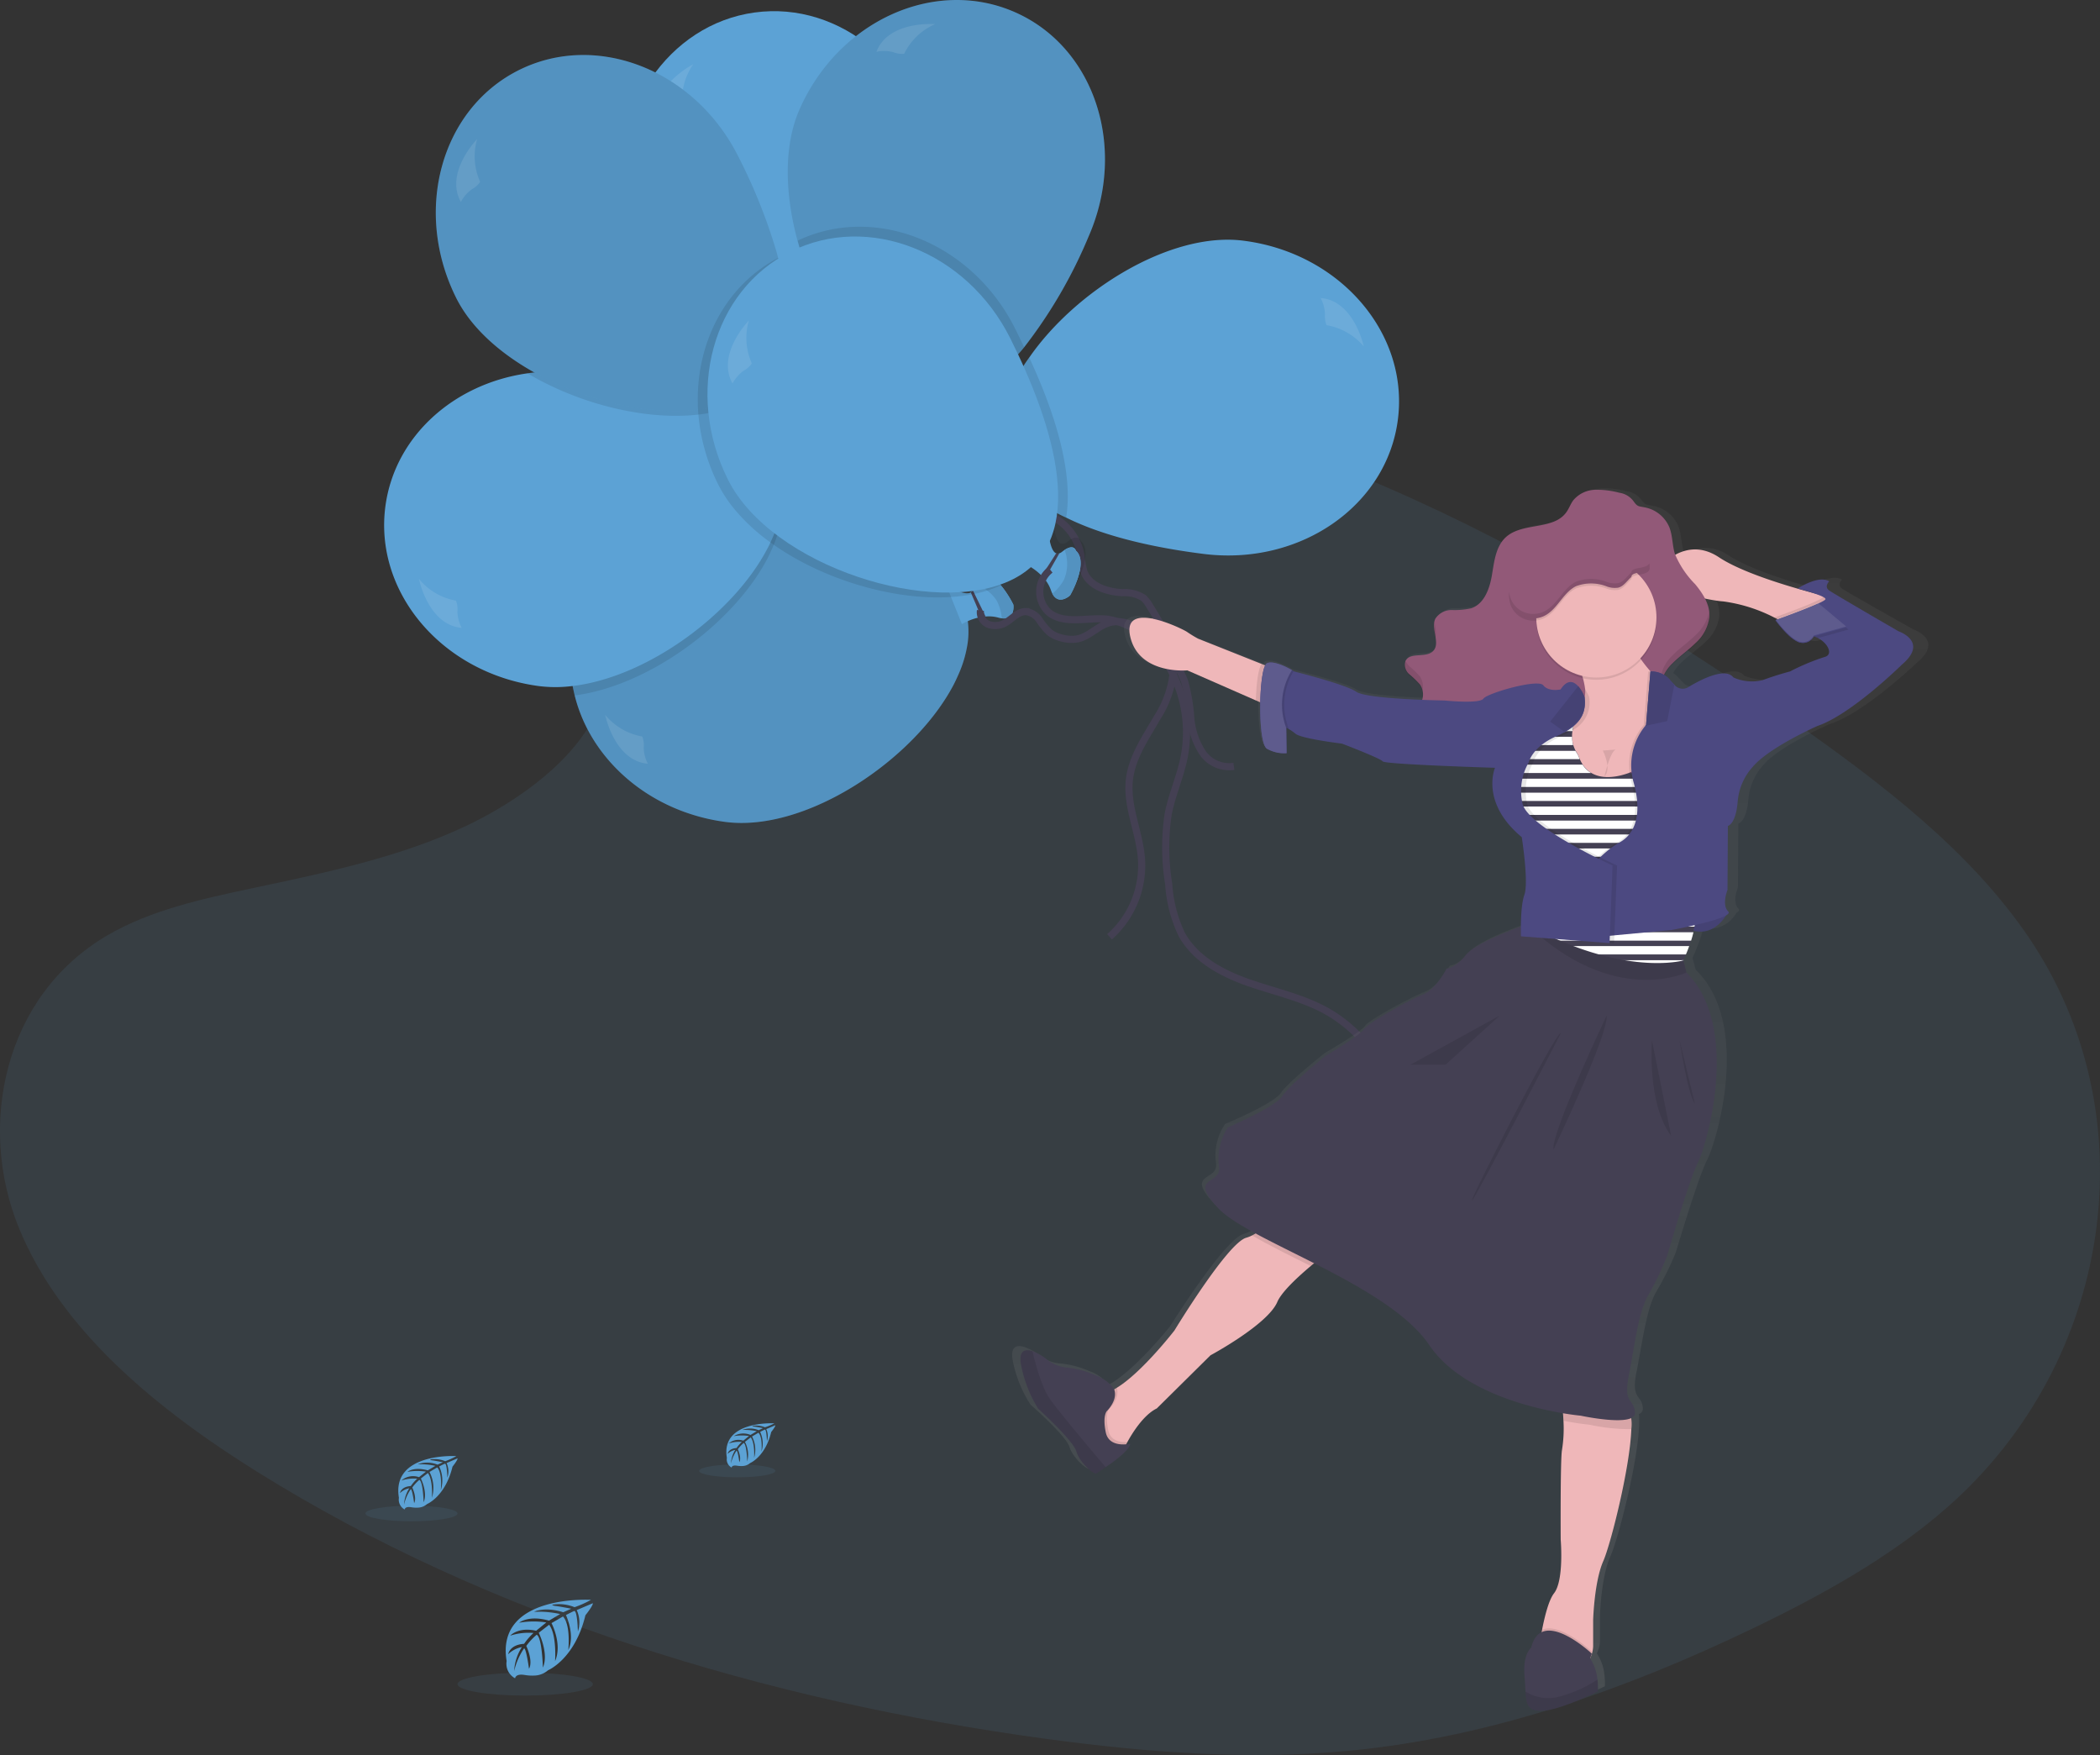<svg xmlns="http://www.w3.org/2000/svg" xmlns:xlink="http://www.w3.org/1999/xlink" width="294.254" height="245.878" viewBox="0 0 294.254 245.878">
  <rect x="0" y="0" width="294.254" height="245.878" fill="#333333" stroke="none"/>
  <defs>
    <linearGradient id="linear-gradient" x1="0.5" y1="1" x2="0.5" gradientUnits="objectBoundingBox">
      <stop offset="0" stop-color="gray" stop-opacity="0.251"/>
      <stop offset="0.54" stop-color="gray" stop-opacity="0.122"/>
      <stop offset="1" stop-color="gray" stop-opacity="0.102"/>
    </linearGradient>
  </defs>
  <g id="undraw_balloons_vxx5" transform="translate(-0.03 0.005)">
    <path id="Caminho_59" data-name="Caminho 59" d="M185.314,217.825c10-8.885,25.657-10.713,39.922-10,44.817,2.226,85.252,23.864,120.236,48.31,12.665,8.859,25.136,18.4,33.357,30.6,16.737,24.83,11.772,59.229-11.5,79.685-7.919,6.958-17.517,12.3-27.356,17.025-17.52,8.408-36.424,15.159-56.31,17.08-14.181,1.371-28.52.259-42.632-1.653-39.387-5.343-78.049-17.17-110.455-37.364-14.211-8.862-27.606-19.883-33.468-34.221s-2.122-32.5,12.392-40.982c6-3.51,13.177-5.093,20.2-6.583,10.343-2.191,20.852-4.365,30.182-8.806,9.639-4.6,21.053-13.5,19.146-23.68C176.976,236.3,175.341,226.71,185.314,217.825Z" transform="translate(-94.43 -155.262)" fill="#5ca2d5" opacity="0.1"/>
    <path id="Caminho_60" data-name="Caminho 60" d="M349.9,797.678s-13.387-.806-11.815,8.579a2.294,2.294,0,0,0,1.19,2.413s.023-.7,1.374-.46a6.368,6.368,0,0,0,1.455.07,3.042,3.042,0,0,0,1.781-.736h0s3.763-1.554,5.238-7.706c0,0,1.086-1.344,1.042-1.688l-2.261.963a4.066,4.066,0,0,1,.166,2.986s-.073-2.91-.509-2.855c-.087,0-1.164.565-1.164.565s1.33,2.84.326,4.9c0,0,.381-3.492-.742-4.7l-1.609.928s1.551,2.936.5,5.329c0,0,.271-3.673-.832-5.1l-1.455,1.126s1.455,2.89.582,4.875c0,0-.116-4.272-.873-4.6a8.884,8.884,0,0,0-1.455,1.569s1,2.1.381,3.2c0,0-.381-2.849-.693-2.861a9.457,9.457,0,0,0-1.388,3.178,6.865,6.865,0,0,1,1.083-3.358,3.774,3.774,0,0,0-1.924,1s.195-1.333,2.235-1.455a8.823,8.823,0,0,1,1.315-1.519,8.264,8.264,0,0,0-3.257.375s1.083-1.257,3.629-.687l1.423-1.164a11.712,11.712,0,0,0-3.8.038s1.3-1.112,4.185-.291l1.548-.925a14.005,14.005,0,0,0-3.632-.314s1.432-.771,4.074.064l1.12-.495s-1.668-.326-2.156-.378-.512-.186-.512-.186a5.777,5.777,0,0,1,3.131.349A13.645,13.645,0,0,0,349.9,797.678Z" transform="translate(-267.065 -573.542)" fill="#5ca2d5"/>
    <ellipse id="Elipse_19" data-name="Elipse 19" cx="9.479" cy="1.604" rx="9.479" ry="1.604" transform="translate(64.142 234.342)" fill="#5ca2d5" opacity="0.1"/>
    <path id="Caminho_61" data-name="Caminho 61" d="M450.914,712.726s-7.552-.457-6.661,4.834a1.292,1.292,0,0,0,.669,1.362s0-.393.774-.259a3.672,3.672,0,0,0,.821.038,1.709,1.709,0,0,0,1-.413h0s2.122-.873,2.948-4.348c0,0,.611-.757.582-.949l-1.275.544a2.291,2.291,0,0,1,.093,1.682s-.044-1.65-.291-1.612c-.049,0-.661.32-.661.32a3.77,3.77,0,0,1,.183,2.765s.215-1.973-.419-2.648l-.9.524a4,4,0,0,1,.291,3s.151-2.072-.471-2.878l-.812.634a3.865,3.865,0,0,1,.32,2.75s-.064-2.41-.5-2.593a4.925,4.925,0,0,0-.818.873s.562,1.182.212,1.807c0,0-.212-1.606-.39-1.612a5.316,5.316,0,0,0-.78,1.79,3.867,3.867,0,0,1,.608-1.895,2.133,2.133,0,0,0-1.083.565s.108-.754,1.257-.821a4.8,4.8,0,0,1,.742-.856,4.7,4.7,0,0,0-1.836.212,2.051,2.051,0,0,1,2.037-.387l.8-.655a6.62,6.62,0,0,0-2.142.02,2.606,2.606,0,0,1,2.357-.169l.873-.524a7.858,7.858,0,0,0-2.037-.175,3.135,3.135,0,0,1,2.3.035l.623-.291s-.94-.186-1.214-.215-.291-.1-.291-.1a3.259,3.259,0,0,1,1.767.2A8.936,8.936,0,0,0,450.914,712.726Z" transform="translate(-342.373 -513.318)" fill="#5ca2d5"/>
    <ellipse id="Elipse_20" data-name="Elipse 20" cx="5.343" cy="0.902" rx="5.343" ry="0.902" transform="translate(97.994 205.164)" fill="#5ca2d5" opacity="0.1"/>
    <path id="Caminho_62" data-name="Caminho 62" d="M294.36,728.491s-9.118-.547-8.044,5.841a1.56,1.56,0,0,0,.809,1.641s.017-.474.937-.314a4.2,4.2,0,0,0,.99.049,2.038,2.038,0,0,0,1.211-.5h0s2.564-1.059,3.559-5.238c0,0,.739-.914.71-1.164l-1.539.658a2.767,2.767,0,0,1,.113,2.037s-.052-1.991-.346-1.944c-.061,0-.8.384-.8.384a4.543,4.543,0,0,1,.221,3.338s.259-2.381-.5-3.2l-1.083.632a4.793,4.793,0,0,1,.341,3.629s.183-2.5-.567-3.475l-.981.765s.992,1.97.387,3.321c0,0-.081-2.91-.6-3.128a5.974,5.974,0,0,0-.989,1.068s.681,1.429.259,2.183c0,0-.259-1.938-.471-1.947a6.4,6.4,0,0,0-.943,2.165,4.656,4.656,0,0,1,.736-2.293,2.558,2.558,0,0,0-1.31.678s.134-.908,1.522-.99a5.9,5.9,0,0,1,.9-1.033,5.656,5.656,0,0,0-2.218.256,2.491,2.491,0,0,1,2.468-.469l.969-.771a7.943,7.943,0,0,0-2.587.026s.888-.76,2.849-.207l1.056-.631a9.646,9.646,0,0,0-2.474-.212,3.8,3.8,0,0,1,2.782.044l.754-.338s-1.135-.224-1.455-.259-.352-.128-.352-.128a3.943,3.943,0,0,1,2.133.239A9.5,9.5,0,0,0,294.36,728.491Z" transform="translate(-230.389 -524.494)" fill="#5ca2d5"/>
    <ellipse id="Elipse_21" data-name="Elipse 21" cx="6.452" cy="1.091" rx="6.452" ry="1.091" transform="translate(51.235 210.947)" fill="#5ca2d5" opacity="0.1"/>
    <path id="Caminho_63" data-name="Caminho 63" d="M563.836,220.81c-2.41.934-5.131,2.206-5.756,4.712a5.765,5.765,0,0,0,.151,2.91,9.6,9.6,0,0,0,4.627,5.751c2.768,1.487,6.2,1.569,8.731,3.419a7.52,7.52,0,0,1,2.934,4.72,12.159,12.159,0,0,0,.439,2.366c.777,2.011,3.222,2.794,5.375,2.91a4.884,4.884,0,0,1,2.963.736,4.271,4.271,0,0,1,.8,1.024c1.676,2.674,3.411,5.529,3.428,8.693a14.422,14.422,0,0,1-2.273,6.985c-1.6,2.8-3.562,5.556-3.929,8.76-.431,3.783,1.455,7.433,1.7,11.225a13.387,13.387,0,0,1-4.482,10.788" transform="translate(-423.042 -164.568)" fill="none" stroke="#444053" stroke-miterlimit="10" stroke-width="1"/>
    <path id="Caminho_64" data-name="Caminho 64" d="M437.2,54.49c1.851,13.48,1.537,30.432-10.567,32.094s-31.41-12.6-33.273-26.076,6.461-25.753,18.564-27.414S435.354,41.012,437.2,54.49Z" transform="translate(-306.162 -31.348)" fill="#5ca2d5"/>
    <path id="Caminho_65" data-name="Caminho 65" d="M520.89,209.821s-1.979.9-2.279-1.03a3.494,3.494,0,0,1-.035-.518,5.176,5.176,0,0,0-.329-1.746,6.316,6.316,0,0,0-.25-.582,8.331,8.331,0,0,0-1.668-2.308l4.656-3.556s-.821,2.869-.038,3.559a.606.606,0,0,0,.413.146,1.164,1.164,0,0,0,.413-.079c.16-.055.306-.1.439-.134,1.574-.4,1.455.6,1.455.6C524.912,206.352,520.89,209.821,520.89,209.821Z" transform="translate(-393.526 -149.871)" fill="#5ca2d5"/>
    <path id="Caminho_66" data-name="Caminho 66" d="M525.438,212.417l-3.108,2.75a6.314,6.314,0,0,0-.25-.582c.841-.617,2.13-1.647,2.945-2.3A.605.605,0,0,0,525.438,212.417Z" transform="translate(-397.603 -158.52)" fill="#444053"/>
    <path id="Caminho_67" data-name="Caminho 67" d="M526.449,218.055s-1.979.9-2.279-1.03a6.517,6.517,0,0,0,2.159-1.315,5.593,5.593,0,0,0,1.438-3.92c1.574-.4,1.455.6,1.455.6C530.471,214.586,526.449,218.055,526.449,218.055Z" transform="translate(-399.085 -158.105)" fill="#5ca2d5"/>
    <path id="Caminho_68" data-name="Caminho 68" d="M526.449,218.055s-1.979.9-2.279-1.03a6.517,6.517,0,0,0,2.159-1.315,5.593,5.593,0,0,0,1.438-3.92c1.574-.4,1.455.6,1.455.6C530.471,214.586,526.449,218.055,526.449,218.055Z" transform="translate(-399.085 -158.105)" opacity="0.1"/>
    <path id="Caminho_69" data-name="Caminho 69" d="M415.862,58.47s-5.867,2.966-5,7.6A5.25,5.25,0,0,1,412.9,64.89a3.344,3.344,0,0,0,1.432-.605A8.7,8.7,0,0,1,415.862,58.47Z" transform="translate(-318.692 -49.472)" fill="#fff" opacity="0.1"/>
    <path id="Caminho_70" data-name="Caminho 70" d="M424.78,290.756a16.821,16.821,0,0,1-1.368,4.578c-.178.407-.373.821-.582,1.228-5.48,10.518-20.709,20.791-32.082,19.248-10.619-1.441-18.82-8.751-21.029-17.7-.108-.437-.2-.873-.291-1.327a20.171,20.171,0,0,1-.122-6.2c1.333-9.79,9.6-17.112,19.865-18.576a24.953,24.953,0,0,1,2.733-.25c.442-.02.891-.026,1.342-.02a26.735,26.735,0,0,1,3.446.244c.632.087,1.278.178,1.924.291a1.579,1.579,0,0,1,.163.026,72.914,72.914,0,0,1,11.591,2.7c1.164.387,2.29.8,3.373,1.272.754.317,1.487.658,2.194,1.019a18,18,0,0,1,7.342,6.146c.157.25.291.5.437.768l.061.122A10.186,10.186,0,0,1,424.8,287.7,11.685,11.685,0,0,1,424.78,290.756Z" transform="translate(-289.16 -200.671)" fill="#5ca2d5"/>
    <path id="Caminho_71" data-name="Caminho 71" d="M424.78,290.756a16.821,16.821,0,0,1-1.368,4.578c-.178.407-.373.821-.582,1.228-5.48,10.518-20.709,20.791-32.082,19.248-10.619-1.441-18.82-8.751-21.029-17.7-.108-.437-.2-.873-.291-1.327a20.171,20.171,0,0,1-.122-6.2c1.333-9.79,9.6-17.112,19.865-18.576a24.953,24.953,0,0,1,2.733-.25c.442-.02.891-.026,1.342-.02a26.735,26.735,0,0,1,3.446.244c.632.087,1.278.178,1.924.291a1.579,1.579,0,0,1,.163.026,72.914,72.914,0,0,1,11.591,2.7c1.164.387,2.29.8,3.373,1.272.754.317,1.487.658,2.194,1.019a18,18,0,0,1,7.342,6.146c.157.25.291.5.437.768l.061.122A10.186,10.186,0,0,1,424.8,287.7,11.685,11.685,0,0,1,424.78,290.756Z" transform="translate(-289.16 -200.671)" opacity="0.1"/>
    <path id="Caminho_72" data-name="Caminho 72" d="M557.88,310.176a2.617,2.617,0,0,1-.509-.1,5.082,5.082,0,0,0-1.775-.148,4.836,4.836,0,0,0-.646.082,7.789,7.789,0,0,0-1.833.565,7.417,7.417,0,0,0-.829.419l-1.5-3.745-.02-.055-.652-1.624a11,11,0,0,0,1.481.742c.716.291,1.51.515,1.932.244a.637.637,0,0,0,.25-.361,1.111,1.111,0,0,0,.035-.422c0-.169-.015-.32-.015-.463.041-1.618.981-1.243.981-1.243,1.08-.265,2.127.53,2.957,1.487.122.146.239.291.346.431a14.372,14.372,0,0,1,1.409,2.276S559.819,310.412,557.88,310.176Z" transform="translate(-417.476 -223.557)" fill="#5ca2d5"/>
    <path id="Caminho_73" data-name="Caminho 73" d="M563.952,315.22a4.831,4.831,0,0,0-.646.081c-.291-.824-.815-2.037-1.222-2.971-.026-.07-.055-.131-.081-.2s-.087-.2-.122-.291a.638.638,0,0,0,.25-.361l.274.565.108.224Z" transform="translate(-425.82 -228.851)" fill="#444053"/>
    <path id="Caminho_74" data-name="Caminho 74" d="M566.877,310.176a6.538,6.538,0,0,0-.693-2.433,5.18,5.18,0,0,0-.992-1.164,4.109,4.109,0,0,0-.355-.291,4.493,4.493,0,0,0-2.037-.981c.041-1.618.981-1.243.981-1.243,1.08-.265,2.127.53,2.957,1.487.122.146.239.291.346.431a14.377,14.377,0,0,1,1.409,2.276S568.815,310.412,566.877,310.176Z" transform="translate(-426.473 -223.557)" fill="#5ca2d5"/>
    <path id="Caminho_75" data-name="Caminho 75" d="M566.877,310.176a6.538,6.538,0,0,0-.693-2.433,5.18,5.18,0,0,0-.992-1.164,4.109,4.109,0,0,0-.355-.291,4.493,4.493,0,0,0-2.037-.981c.041-1.618.981-1.243.981-1.243,1.08-.265,2.127.53,2.957,1.487.122.146.239.291.346.431a14.377,14.377,0,0,1,1.409,2.276S568.815,310.412,566.877,310.176Z" transform="translate(-426.473 -223.557)" opacity="0.1"/>
    <path id="Caminho_76" data-name="Caminho 76" d="M385.84,371.67s1.283,6.449,5.983,6.851a5.142,5.142,0,0,1-.582-2.267,3.312,3.312,0,0,0-.2-1.545A8.735,8.735,0,0,1,385.84,371.67Z" transform="translate(-301.012 -271.524)" fill="#fff" opacity="0.1"/>
    <path id="Caminho_77" data-name="Caminho 77" d="M515.908,60.661a67.678,67.678,0,0,1-9.036,15.529c-2.773,3.373-5.887,5.928-9.275,6.9a10.422,10.422,0,0,1-4.505.291,11.348,11.348,0,0,1-2.945-.873c-6.609-2.9-12.462-11.83-15.026-21.245-1.772-6.528-1.97-13.265.265-18.369,5.46-12.444,18.954-18.57,30.159-13.669S521.365,48.2,515.908,60.661Z" transform="translate(-363.339 -27.54)" fill="#5ca2d5"/>
    <path id="Caminho_78" data-name="Caminho 78" d="M515.908,60.661a67.678,67.678,0,0,1-9.036,15.529c-2.773,3.373-5.887,5.928-9.275,6.9a10.422,10.422,0,0,1-4.505.291,11.348,11.348,0,0,1-2.945-.873c-6.609-2.9-12.462-11.83-15.026-21.245-1.772-6.528-1.97-13.265.265-18.369,5.46-12.444,18.954-18.57,30.159-13.669S521.365,48.2,515.908,60.661Z" transform="translate(-363.339 -27.54)" opacity="0.1"/>
    <path id="Caminho_79" data-name="Caminho 79" d="M543.346,219.1c-.087,2.514-5.329,3.379-5.329,3.379s-2.156-.274-1.4-2.069a3.293,3.293,0,0,1,.236-.46,5.2,5.2,0,0,0,.64-1.673c.041-.212.076-.422.1-.632a8.536,8.536,0,0,0-.041-1.927,7.144,7.144,0,0,0-.177-.911l5.82-.611a12.274,12.274,0,0,0-1.138,1.231c-.48.611-.9,1.313-.754,1.787a.582.582,0,0,0,.291.34,1.086,1.086,0,0,0,.393.151,3.881,3.881,0,0,1,.442.113C543.966,218.3,543.346,219.1,543.346,219.1Z" transform="translate(-407.796 -159.881)" fill="#5ca2d5"/>
    <path id="Caminho_80" data-name="Caminho 80" d="M544.134,224.91l-4.074.722c.041-.212.076-.422.1-.632,1.033-.09,2.672-.291,3.711-.431A.582.582,0,0,0,544.134,224.91Z" transform="translate(-410.35 -167.233)" fill="#444053"/>
    <path id="Caminho_81" data-name="Caminho 81" d="M543.346,227.93c-.087,2.514-5.329,3.379-5.329,3.379s-2.156-.274-1.4-2.069a6.505,6.505,0,0,0,2.529,0,5.613,5.613,0,0,0,3.268-2.59C543.966,227.127,543.346,227.93,543.346,227.93Z" transform="translate(-407.796 -168.708)" fill="#5ca2d5"/>
    <path id="Caminho_82" data-name="Caminho 82" d="M543.346,227.93c-.087,2.514-5.329,3.379-5.329,3.379s-2.156-.274-1.4-2.069a6.505,6.505,0,0,0,2.529,0,5.613,5.613,0,0,0,3.268-2.59C543.966,227.127,543.346,227.93,543.346,227.93Z" transform="translate(-407.796 -168.708)" opacity="0.1"/>
    <path id="Caminho_83" data-name="Caminho 83" d="M524.67,39.1s-6.551-.535-8.23,3.876a5.26,5.26,0,0,1,2.346.047,3.286,3.286,0,0,0,1.539.233A8.668,8.668,0,0,1,524.67,39.1Z" transform="translate(-393.604 -35.725)" fill="#fff" opacity="0.1"/>
    <g id="Grupo_24" data-name="Grupo 24" transform="translate(58.741 62.779)" opacity="0.1">
      <path id="Caminho_84" data-name="Caminho 84" d="M301.584,315.524a5.248,5.248,0,0,0,.6,2.261c-4.7-.4-5.983-6.845-5.983-6.845a8.738,8.738,0,0,0,5.186,3.038A3.3,3.3,0,0,1,301.584,315.524Z" transform="translate(-296.2 -291.247)"/>
      <path id="Caminho_85" data-name="Caminho 85" d="M462.7,254.035l-2.174-5.425a11,11,0,0,0,1.481.742,10.358,10.358,0,0,1,1.522,4.263,7.77,7.77,0,0,0-.829.419Z" transform="translate(-412.706 -247.056)"/>
      <path id="Caminho_86" data-name="Caminho 86" d="M398.767,272.25c-.02.259-.047.53-.081.8a16.792,16.792,0,0,1-1.374,4.575c-.178.407-.375.821-.582,1.231-4.7,9.022-16.559,17.86-27.024,19.207a20.109,20.109,0,0,1-.407-7.526c1.333-9.79,9.6-17.112,19.865-18.576a27.1,27.1,0,0,1,7.52-.026C397.37,272.04,398.068,272.137,398.767,272.25Z" transform="translate(-347.896 -263.415)"/>
      <path id="Caminho_87" data-name="Caminho 87" d="M468.25,249.435a2.653,2.653,0,0,1-.512-.1,5.069,5.069,0,0,0-1.772-.148,4.724,4.724,0,0,0-.646.081,8.419,8.419,0,0,0-2.666.984l-2.174-5.425a11,11,0,0,0,1.481.742c.713.291,1.508.515,1.93.244a.655.655,0,0,0,.253-.361,1.178,1.178,0,0,0,.032-.422v-.46c.041-1.618.978-1.246.978-1.246,2.442-.6,4.712,4.194,4.712,4.194S470.186,249.668,468.25,249.435Z" transform="translate(-412.671 -243.272)"/>
      <path id="Caminho_88" data-name="Caminho 88" d="M474.275,254.494a4.724,4.724,0,0,0-.646.081c-.361-.972-1.013-2.488-1.429-3.454a.655.655,0,0,0,.253-.361Z" transform="translate(-420.98 -248.581)"/>
      <path id="Caminho_89" data-name="Caminho 89" d="M477.226,249.435a6.618,6.618,0,0,0-.7-2.433,5.583,5.583,0,0,0-3.39-2.433c.041-1.618.978-1.246.978-1.246,2.442-.6,4.712,4.194,4.712,4.194S479.161,249.668,477.226,249.435Z" transform="translate(-421.646 -243.272)"/>
      <path id="Caminho_90" data-name="Caminho 90" d="M477.226,249.435a6.618,6.618,0,0,0-.7-2.433,5.583,5.583,0,0,0-3.39-2.433c.041-1.618.978-1.246.978-1.246,2.442-.6,4.712,4.194,4.712,4.194S479.161,249.668,477.226,249.435Z" transform="translate(-421.646 -243.272)" opacity="0.1"/>
      <path id="Caminho_91" data-name="Caminho 91" d="M302.183,317.785c-4.7-.4-5.983-6.845-5.983-6.845a8.738,8.738,0,0,0,5.186,3.038,3.3,3.3,0,0,1,.2,1.545A5.248,5.248,0,0,0,302.183,317.785Z" transform="translate(-296.2 -291.247)" opacity="0.1"/>
    </g>
    <path id="Caminho_92" data-name="Caminho 92" d="M335.105,225.354c-.026.178-.055.355-.081.538a17.481,17.481,0,0,1-1.3,4.039c-.055.122-.111.25-.172.372-.128.291-.271.582-.422.856-4.744,9.1-16.777,18.017-27.31,19.254a18.7,18.7,0,0,1-4.773,0c-13.48-1.831-23.075-13.128-21.437-25.229,1.333-9.79,9.6-17.112,19.868-18.576.317-.047.637-.087.963-.122a27.219,27.219,0,0,1,6.554.1,76.352,76.352,0,0,1,13.678,3.006q1.377.46,2.683.984c.233.09.463.192.687.291.422.178.838.37,1.246.559.326.148.637.306.952.463a18.015,18.015,0,0,1,7.343,6.146,10.346,10.346,0,0,1,1.522,4.261A11.708,11.708,0,0,1,335.105,225.354Z" transform="translate(-225.572 -154.305)" fill="#5ca2d5"/>
    <path id="Caminho_93" data-name="Caminho 93" d="M468.25,244.765a2.652,2.652,0,0,1-.512-.1,5.143,5.143,0,0,0-1.772-.151,5.241,5.241,0,0,0-.646.084,7.964,7.964,0,0,0-1.836.562,8.061,8.061,0,0,0-.829.422l-2.174-5.425a11.391,11.391,0,0,0,1.481.742c.713.291,1.508.515,1.93.244a.655.655,0,0,0,.253-.361,1.178,1.178,0,0,0,.032-.422V239.9c.041-1.618.978-1.243.978-1.243,2.442-.6,4.712,4.194,4.712,4.194S470.186,244.995,468.25,244.765Z" transform="translate(-353.93 -177.182)" fill="#5ca2d5"/>
    <path id="Caminho_94" data-name="Caminho 94" d="M474.275,249.821a5.233,5.233,0,0,0-.646.084c-.361-.975-1.013-2.488-1.429-3.454a.655.655,0,0,0,.253-.361Z" transform="translate(-362.239 -182.491)" fill="#444053"/>
    <path id="Caminho_95" data-name="Caminho 95" d="M477.226,244.765a6.6,6.6,0,0,0-.7-2.433,5.6,5.6,0,0,0-3.39-2.436c.041-1.618.978-1.243.978-1.243,2.442-.6,4.712,4.194,4.712,4.194S479.161,244.995,477.226,244.765Z" transform="translate(-362.906 -177.181)" fill="#5ca2d5"/>
    <path id="Caminho_96" data-name="Caminho 96" d="M477.226,244.765a6.6,6.6,0,0,0-.7-2.433,5.6,5.6,0,0,0-3.39-2.436c.041-1.618.978-1.243.978-1.243,2.442-.6,4.712,4.194,4.712,4.194S479.161,244.995,477.226,244.765Z" transform="translate(-362.906 -177.181)" opacity="0.1"/>
    <path id="Caminho_97" data-name="Caminho 97" d="M296.19,306.26s1.286,6.446,5.986,6.851a5.242,5.242,0,0,1-.6-2.267,3.312,3.312,0,0,0-.2-1.545A8.712,8.712,0,0,1,296.19,306.26Z" transform="translate(-237.452 -225.15)" fill="#fff" opacity="0.1"/>
    <g id="Grupo_25" data-name="Grupo 25" transform="translate(63.951 20.156)" opacity="0.1">
      <path id="Caminho_98" data-name="Caminho 98" d="M317.461,102.808a3.341,3.341,0,0,1-1.164,1.039,5.286,5.286,0,0,0-1.537,1.769c-2.328-4.106,2.285-8.806,2.285-8.806A8.73,8.73,0,0,0,317.461,102.808Z" transform="translate(-314.104 -96.81)"/>
      <path id="Caminho_99" data-name="Caminho 99" d="M372.974,210.838q1.135.48,2.2,1.021a20.368,20.368,0,0,1-2.718.5c-7.342.873-16.745-1.423-24.033-5.774a27.063,27.063,0,0,1,7.517-.026,76.354,76.354,0,0,1,13.678,3.006C370.765,209.956,371.894,210.369,372.974,210.838Z" transform="translate(-338.433 -174.445)"/>
      <path id="Caminho_100" data-name="Caminho 100" d="M460.669,198.893a10.437,10.437,0,0,1-2.654,3.664,6.752,6.752,0,0,0-.815-.448l3.251-4.869A11.41,11.41,0,0,0,460.669,198.893Z" transform="translate(-415.556 -168.013)"/>
      <path id="Caminho_101" data-name="Caminho 101" d="M463.5,206.506s-1.583,1.49-2.488-.236a3.6,3.6,0,0,1-.2-.483,5.218,5.218,0,0,0-.873-1.551c-.137-.169-.291-.332-.428-.483a7.83,7.83,0,0,0-1.5-1.2,6.753,6.753,0,0,0-.815-.448l3.251-4.869a11.406,11.406,0,0,0,.224,1.653c.157.762.428,1.537.891,1.746a.649.649,0,0,0,.434,0,1.112,1.112,0,0,0,.37-.207c.134-.1.256-.195.373-.271,1.359-.873,1.577.1,1.577.1C466.183,201.931,463.5,206.506,463.5,206.506Z" transform="translate(-415.549 -168.013)"/>
      <path id="Caminho_102" data-name="Caminho 102" d="M467.629,208.88l-2.052,3.609c-.137-.169-.291-.332-.428-.483.6-.85,1.481-2.244,2.037-3.126A.649.649,0,0,0,467.629,208.88Z" transform="translate(-421.192 -176.265)"/>
      <path id="Caminho_103" data-name="Caminho 103" d="M472.818,212.711s-1.583,1.49-2.488-.236a6.6,6.6,0,0,0,1.618-1.947,5.6,5.6,0,0,0,.1-4.173c1.359-.873,1.577.1,1.577.1C475.5,208.136,472.818,212.711,472.818,212.711Z" transform="translate(-424.865 -174.217)"/>
      <path id="Caminho_104" data-name="Caminho 104" d="M472.818,212.711s-1.583,1.49-2.488-.236a6.6,6.6,0,0,0,1.618-1.947,5.6,5.6,0,0,0,.1-4.173c1.359-.873,1.577.1,1.577.1C475.5,208.136,472.818,212.711,472.818,212.711Z" transform="translate(-424.865 -174.217)" opacity="0.1"/>
      <path id="Caminho_105" data-name="Caminho 105" d="M317.461,102.808a3.341,3.341,0,0,1-1.164,1.039,5.286,5.286,0,0,0-1.537,1.769c-2.328-4.106,2.285-8.806,2.285-8.806A8.73,8.73,0,0,0,317.461,102.808Z" transform="translate(-314.104 -96.81)" opacity="0.1"/>
    </g>
    <path id="Caminho_106" data-name="Caminho 106" d="M352.256,96.664a10.41,10.41,0,0,1-2.654,3.664,11.522,11.522,0,0,1-2.549,1.714,16.157,16.157,0,0,1-4.118,1.374c-.582.122-1.164.21-1.781.291a.321.321,0,0,0-.116.015c-7,.809-15.855-1.266-22.953-5.238-4.834-2.7-8.85-6.269-10.925-10.407-6.091-12.165-2.183-26.46,8.731-31.934s24.714-.052,30.8,12.124a77.383,77.383,0,0,1,5.238,12.991c.116.4.224.794.326,1.19C353.635,87.718,353.967,92.776,352.256,96.664Z" transform="translate(-243.191 -46.309)" fill="#5ca2d5"/>
    <path id="Caminho_107" data-name="Caminho 107" d="M352.256,96.664a10.41,10.41,0,0,1-2.654,3.664,11.522,11.522,0,0,1-2.549,1.714,16.157,16.157,0,0,1-4.118,1.374c-.582.122-1.164.21-1.781.291a.321.321,0,0,0-.116.015c-7,.809-15.855-1.266-22.953-5.238-4.834-2.7-8.85-6.269-10.925-10.407-6.091-12.165-2.183-26.46,8.731-31.934s24.714-.052,30.8,12.124a77.383,77.383,0,0,1,5.238,12.991c.116.4.224.794.326,1.19C353.635,87.718,353.967,92.776,352.256,96.664Z" transform="translate(-243.191 -46.309)" opacity="0.1"/>
    <path id="Caminho_108" data-name="Caminho 108" d="M463.5,204.176s-1.583,1.487-2.488-.239a3.447,3.447,0,0,1-.2-.483,5.256,5.256,0,0,0-.873-1.551,6.205,6.205,0,0,0-.428-.48,7.856,7.856,0,0,0-1.5-1.2,7.3,7.3,0,0,0-.815-.448l3.251-4.866a11.4,11.4,0,0,0,.224,1.65c.157.762.428,1.537.891,1.746a.632.632,0,0,0,.434,0,1.164,1.164,0,0,0,.37-.2c.134-.1.256-.2.372-.274,1.359-.873,1.577.1,1.577.1C466.183,199.593,463.5,204.176,463.5,204.176Z" transform="translate(-351.597 -146.205)" fill="#5ca2d5"/>
    <path id="Caminho_109" data-name="Caminho 109" d="M467.629,206.54l-2.052,3.609a6.2,6.2,0,0,0-.428-.48c.6-.85,1.481-2.244,2.037-3.128A.631.631,0,0,0,467.629,206.54Z" transform="translate(-357.241 -154.45)" fill="#444053"/>
    <path id="Caminho_110" data-name="Caminho 110" d="M472.818,210.374s-1.583,1.487-2.488-.239a6.586,6.586,0,0,0,1.618-1.944,5.606,5.606,0,0,0,.1-4.176c1.359-.873,1.577.1,1.577.1C475.5,205.79,472.818,210.374,472.818,210.374Z" transform="translate(-360.913 -152.403)" fill="#5ca2d5"/>
    <path id="Caminho_111" data-name="Caminho 111" d="M472.818,210.374s-1.583,1.487-2.488-.239a6.586,6.586,0,0,0,1.618-1.944,5.606,5.606,0,0,0,.1-4.176c1.359-.873,1.577.1,1.577.1C475.5,205.79,472.818,210.374,472.818,210.374Z" transform="translate(-360.913 -152.403)" opacity="0.1"/>
    <path id="Caminho_112" data-name="Caminho 112" d="M317.056,94.47s-4.6,4.7-2.279,8.809a5.219,5.219,0,0,1,1.537-1.772,3.32,3.32,0,0,0,1.164-1.036A8.718,8.718,0,0,1,317.056,94.47Z" transform="translate(-250.167 -74.995)" fill="#fff" opacity="0.1"/>
    <path id="Caminho_113" data-name="Caminho 113" d="M632.14,168.08c-1.522,12.124-13.7,20.564-27.2,18.879-6.554-.821-13.771-2.346-19.286-5.09a17.99,17.99,0,0,1-7.409-6.094,10.43,10.43,0,0,1-1.577-4.24,11.8,11.8,0,0,1,0-3.073,20.968,20.968,0,0,1,3.812-9.022c6.481-9.368,19.743-17.662,29.975-16.373C623.948,144.76,633.665,155.959,632.14,168.08Z" transform="translate(-436.231 -109.355)" fill="#5ca2d5"/>
    <path id="Caminho_114" data-name="Caminho 114" d="M564.481,245.109a11.5,11.5,0,0,0-1.5-.736c-.722-.291-1.516-.5-1.932-.224a.582.582,0,0,0-.25.37,1.263,1.263,0,0,0-.035.413c0,.169.02.326.02.463-.02,1.624-.966,1.257-.966,1.257-2.433.626-4.752-4.153-4.752-4.153s-.352-2.142,1.586-1.932a3.426,3.426,0,0,1,.509.1,5.052,5.052,0,0,0,1.781.137,5.221,5.221,0,0,0,.64-.09,8.263,8.263,0,0,0,1.822-.582,7.34,7.34,0,0,0,.835-.437Z" transform="translate(-420.974 -177.953)" fill="#5ca2d5"/>
    <path id="Caminho_115" data-name="Caminho 115" d="M570.557,246.62a.582.582,0,0,0-.25.37l-1.857-3.719a5.214,5.214,0,0,0,.64-.09C569.463,244.155,570.129,245.665,570.557,246.62Z" transform="translate(-430.478 -180.427)" fill="#444053"/>
    <path id="Caminho_116" data-name="Caminho 116" d="M560.788,247.493c-.02,1.624-.966,1.257-.966,1.257-2.433.626-4.752-4.153-4.752-4.153s-.352-2.142,1.586-1.932a6.484,6.484,0,0,0,.719,2.421A5.582,5.582,0,0,0,560.788,247.493Z" transform="translate(-420.974 -180.052)" fill="#5ca2d5"/>
    <path id="Caminho_117" data-name="Caminho 117" d="M560.788,247.493c-.02,1.624-.966,1.257-.966,1.257-2.433.626-4.752-4.153-4.752-4.153s-.352-2.142,1.586-1.932a6.484,6.484,0,0,0,.719,2.421A5.582,5.582,0,0,0,560.788,247.493Z" transform="translate(-420.974 -180.052)" opacity="0.1"/>
    <path id="Caminho_118" data-name="Caminho 118" d="M736.353,177.792S735,171.358,730.3,171a5.28,5.28,0,0,1,.617,2.264,3.32,3.32,0,0,0,.215,1.542A8.732,8.732,0,0,1,736.353,177.792Z" transform="translate(-545.226 -129.253)" fill="#fff" opacity="0.1"/>
    <path id="Caminho_119" data-name="Caminho 119" d="M570.394,222.065a17.991,17.991,0,0,1-7.409-6.094c-.722-.291-1.516-.5-1.932-.224a.582.582,0,0,0-.25.37,1.263,1.263,0,0,0-.035.413c0,.169.02.326.02.463-.02,1.624-.966,1.257-.966,1.257-2.433.626-4.752-4.153-4.752-4.153s-.352-2.142,1.586-1.932a3.43,3.43,0,0,1,.509.1,5.052,5.052,0,0,0,1.781.137,5.221,5.221,0,0,0,.64-.09,8.263,8.263,0,0,0,1.822-.582,11.794,11.794,0,0,1,0-3.073,20.968,20.968,0,0,1,3.812-9.022C568.689,207.1,571.448,215.572,570.394,222.065Z" transform="translate(-420.974 -149.551)" opacity="0.1"/>
    <path id="Caminho_120" data-name="Caminho 120" d="M472.876,197.558a15.859,15.859,0,0,1-1.892.736,17.948,17.948,0,0,1-1.793.469l-.4.081c-.524.1-1.068.178-1.618.239-.416.052-.835.087-1.266.114-8.061.524-18.171-2.48-25.29-7.634a26.858,26.858,0,0,1-5.256-4.915,18.371,18.371,0,0,1-2.066-3.2,26.934,26.934,0,0,1-2.835-10.477c-.02-.387-.035-.762-.035-1.144-.113-8.44,3.952-16.3,11.265-20.136,1.374,5.282,1.7,10.34,0,14.228.157.762.428,1.537.891,1.746a.632.632,0,0,0,.434,0,1.164,1.164,0,0,0,.37-.2c.134-.1.256-.2.372-.274,1.359-.873,1.577.1,1.577.1,1.877,1.679-.8,6.257-.8,6.257s-1.583,1.487-2.488-.239a3.453,3.453,0,0,1-.2-.483,5.256,5.256,0,0,0-.873-1.551,6.2,6.2,0,0,0-.428-.48,7.855,7.855,0,0,0-1.5-1.2,11.52,11.52,0,0,1-2.549,1.714,16.158,16.158,0,0,1-4.118,1.374c.326.148.637.306.952.463a18.014,18.014,0,0,1,7.342,6.146c.713.291,1.508.515,1.93.244a.655.655,0,0,0,.253-.361,1.179,1.179,0,0,0,.032-.422v-.463c.041-1.618.978-1.243.978-1.243,2.442-.6,4.712,4.194,4.712,4.194s.332,2.148-1.6,1.918a2.652,2.652,0,0,1-.512-.1,5.143,5.143,0,0,0-1.772-.151,5.233,5.233,0,0,0-.646.084,7.965,7.965,0,0,0-1.836.562,11.708,11.708,0,0,1-.02,3.073c-.026.178-.055.355-.081.538a1.582,1.582,0,0,1,.163.026,72.919,72.919,0,0,1,11.591,2.7c1.164.387,2.29.8,3.373,1.272.754.317,1.487.658,2.194,1.019a18,18,0,0,1,7.342,6.146c.716.291,1.51.515,1.932.244a.637.637,0,0,0,.25-.361,1.112,1.112,0,0,0,.035-.422c0-.169-.015-.32-.015-.463.041-1.618.981-1.243.981-1.243C471,195.806,472.046,196.6,472.876,197.558Z" transform="translate(-332.62 -115.563)" opacity="0.1"/>
    <g id="Grupo_26" data-name="Grupo 26" transform="translate(102.701 31.761)" opacity="0.1">
      <path id="Caminho_121" data-name="Caminho 121" d="M450.611,183.2a3.335,3.335,0,0,1-1.164,1.033A5.282,5.282,0,0,0,447.911,186c-2.328-4.106,2.284-8.8,2.284-8.8A8.719,8.719,0,0,0,450.611,183.2Z" transform="translate(-447.254 -165.41)"/>
      <path id="Caminho_122" data-name="Caminho 122" d="M508.967,150.946c.428.856.856,1.746,1.272,2.619-2.773,3.373-5.887,5.928-9.275,6.9-.48.611-.9,1.313-.754,1.787a.582.582,0,0,0,.291.34,1.085,1.085,0,0,0,.393.151,3.875,3.875,0,0,1,.442.113c1.551.477.931,1.281.931,1.281-.087,2.514-5.329,3.379-5.329,3.379s-2.156-.274-1.4-2.069a3.306,3.306,0,0,1,.236-.46,5.2,5.2,0,0,0,.64-1.673c.041-.212.076-.422.1-.632a8.539,8.539,0,0,0-.041-1.927,11.351,11.351,0,0,1-2.945-.873c-6.609-2.9-12.462-11.83-15.025-21.245C489.352,133.473,502.931,138.906,508.967,150.946Z" transform="translate(-469.407 -136.688)"/>
      <path id="Caminho_123" data-name="Caminho 123" d="M593.806,279.274a10.457,10.457,0,0,1-2.651,3.673,7.107,7.107,0,0,0-.815-.451l3.251-4.866A12.092,12.092,0,0,0,593.806,279.274Z" transform="translate(-548.699 -236.613)"/>
      <path id="Caminho_124" data-name="Caminho 124" d="M596.622,286.9s-1.583,1.487-2.488-.239a3.13,3.13,0,0,1-.2-.483,5.1,5.1,0,0,0-.873-1.548,4.952,4.952,0,0,0-.428-.483,7.95,7.95,0,0,0-1.5-1.2,7.107,7.107,0,0,0-.815-.451l3.251-4.866a12.111,12.111,0,0,0,.215,1.644c.163.762.437,1.542.9,1.746a.6.6,0,0,0,.434,0,1.114,1.114,0,0,0,.367-.2,4.351,4.351,0,0,1,.375-.271c1.359-.891,1.577.1,1.577.1C599.314,282.321,596.622,286.9,596.622,286.9Z" transform="translate(-548.678 -236.613)"/>
      <path id="Caminho_125" data-name="Caminho 125" d="M600.792,289.253l-2.057,3.606a6.117,6.117,0,0,0-.425-.477c.6-.856,1.484-2.247,2.037-3.131A.6.6,0,0,0,600.792,289.253Z" transform="translate(-554.349 -244.851)"/>
      <path id="Caminho_126" data-name="Caminho 126" d="M605.938,293.115s-1.583,1.487-2.488-.239a6.493,6.493,0,0,0,1.615-1.935,5.606,5.606,0,0,0,.1-4.176c1.359-.873,1.58.1,1.58.1C608.63,288.537,605.938,293.115,605.938,293.115Z" transform="translate(-557.994 -242.832)"/>
      <path id="Caminho_127" data-name="Caminho 127" d="M605.938,293.115s-1.583,1.487-2.488-.239a6.493,6.493,0,0,0,1.615-1.935,5.606,5.606,0,0,0,.1-4.176c1.359-.873,1.58.1,1.58.1C608.63,288.537,605.938,293.115,605.938,293.115Z" transform="translate(-557.994 -242.832)" opacity="0.1"/>
      <path id="Caminho_128" data-name="Caminho 128" d="M450.611,183.2a3.335,3.335,0,0,1-1.164,1.033A5.282,5.282,0,0,0,447.911,186c-2.328-4.106,2.284-8.8,2.284-8.8A8.719,8.719,0,0,0,450.611,183.2Z" transform="translate(-447.254 -165.41)" opacity="0.1"/>
    </g>
    <path id="Caminho_129" data-name="Caminho 129" d="M477.508,155.639c6.1,12.162,11.265,28.314.346,33.788s-33.8-1.8-39.893-13.969-2.186-26.46,8.731-31.934S471.411,143.478,477.508,155.639Z" transform="translate(-335.925 -108.262)" fill="#5ca2d5"/>
    <path id="Caminho_130" data-name="Caminho 130" d="M594.3,291.576s-1.583,1.484-2.488-.242a4.048,4.048,0,0,1-.2-.48,5.139,5.139,0,0,0-.873-1.554,5.715,5.715,0,0,0-.428-.48,8.352,8.352,0,0,0-2.328-1.647l3.254-4.863s.148,2.977,1.112,3.379a.6.6,0,0,0,.439,0,1.216,1.216,0,0,0,.367-.207c.134-.1.259-.2.373-.271,1.359-.888,1.58.1,1.58.1C596.984,287,594.3,291.576,594.3,291.576Z" transform="translate(-444.325 -208.17)" fill="#5ca2d5"/>
    <path id="Caminho_131" data-name="Caminho 131" d="M598.452,293.926l-2.055,3.606a5.709,5.709,0,0,0-.428-.48c.582-.853,1.484-2.247,2.037-3.131A.6.6,0,0,0,598.452,293.926Z" transform="translate(-449.989 -216.401)" fill="#444053"/>
    <path id="Caminho_132" data-name="Caminho 132" d="M603.628,297.757s-1.583,1.484-2.488-.242a6.543,6.543,0,0,0,1.621-1.944,5.6,5.6,0,0,0,.1-4.173c1.359-.888,1.58.1,1.58.1C606.314,293.176,603.628,297.757,603.628,297.757Z" transform="translate(-453.655 -214.35)" fill="#5ca2d5"/>
    <path id="Caminho_133" data-name="Caminho 133" d="M603.628,297.757s-1.583,1.484-2.488-.242a6.543,6.543,0,0,0,1.621-1.944,5.6,5.6,0,0,0,.1-4.173c1.359-.888,1.58.1,1.58.1C606.314,293.176,603.628,297.757,603.628,297.757Z" transform="translate(-453.655 -214.35)" opacity="0.1"/>
    <path id="Caminho_134" data-name="Caminho 134" d="M447.856,181.86s-4.6,4.7-2.279,8.809a5.283,5.283,0,0,1,1.537-1.772,3.32,3.32,0,0,0,1.164-1.036A8.739,8.739,0,0,1,447.856,181.86Z" transform="translate(-342.901 -136.953)" fill="#fff" opacity="0.1"/>
    <path id="Caminho_135" data-name="Caminho 135" d="M596.551,301.85a3.923,3.923,0,0,0-.23,5.943c2.174,1.8,5.422.672,8.23.975a11.025,11.025,0,0,1,7.057,4.345,18.433,18.433,0,0,1,3.679,15.078c-.55,2.68-1.7,5.212-2.221,7.9a31.714,31.714,0,0,0,.076,9.8,19.075,19.075,0,0,0,1.836,7.054c1.883,3.4,5.553,5.4,9.211,6.694s7.529,2.1,10.937,3.955a19.644,19.644,0,0,1,9.479,12.2,1.956,1.956,0,0,1,.029,1.222.722.722,0,0,1-1.007.4" transform="translate(-449.352 -222.023)" fill="none" stroke="#444053" stroke-miterlimit="10" stroke-width="1"/>
    <path id="Caminho_136" data-name="Caminho 136" d="M566.464,321.42a1.843,1.843,0,0,0,1.234,1.994,2.864,2.864,0,0,0,2.439-.378c.873-.556,1.656-1.49,2.7-1.455a2.638,2.638,0,0,1,1.865,1.164,10.211,10.211,0,0,0,1.438,1.746,4.366,4.366,0,0,0,1.723.786,4.918,4.918,0,0,0,2.261.108c1.606-.352,2.785-1.784,4.365-2.241,2.09-.6,4.249.632,5.922,2.02a14.216,14.216,0,0,1,4.642,6.161,25.7,25.7,0,0,1,.873,5.081,10.5,10.5,0,0,0,1.6,4.857,4.528,4.528,0,0,0,4.447,2" transform="translate(-429.049 -235.898)" fill="none" stroke="#444053" stroke-miterlimit="10" stroke-width="1"/>
    <path id="Caminho_137" data-name="Caminho 137" d="M708.053,282.356s-9.211-5.18-9.982-5.707,0-1.263,0-1.263c-1.476-.949-4.537,1-4.537,1s1.115.276,2.168.611c-3.824-1-10.221-2.869-13.48-4.974a5.874,5.874,0,0,0-6.274-.349l-.035-.1c-.39-1.214-.326-2.541-.8-3.728a4.785,4.785,0,0,0-3.53-2.788c-.873-.175-1.027-.084-1.545-.748a3.094,3.094,0,0,0-2.13-1.3,12.775,12.775,0,0,0-3.527-.413,4.252,4.252,0,0,0-3.105,1.455c-.4.521-.614,1.15-1,1.676-1.863,2.523-6.3,1.377-8.675,3.46-1.455,1.286-1.691,3.393-2.017,5.285s-1.094,4.025-2.957,4.656a11.422,11.422,0,0,1-2.794.253,2.777,2.777,0,0,0-2.383,1.211,2.157,2.157,0,0,0-.192,1.054.555.555,0,0,0,0,.07v.038a12.314,12.314,0,0,0,.224,1.606V283.3a1.94,1.94,0,0,1-.4,1.839c-1.036.978-3.283.084-3.929,1.339a1.124,1.124,0,0,0-.113.582,2,2,0,0,0,.643,1.432,13.984,13.984,0,0,1,1.525,1.429,2.33,2.33,0,0,1,.361.774.753.753,0,0,1,.017-.079,2.45,2.45,0,0,1-.052,1.327c-3.408-.137-8.44-.451-9.467-1.135-1.572-1.053-8.94-2.835-8.94-2.835l-.084-.052h0l-.242-.14-.227-.125-.044-.023c-.087-.047-.18-.1-.291-.146h-.02l-.291-.146-.052-.023-.338-.148-.058-.026c-.108-.044-.218-.087-.332-.128l-.038-.015c-.119-.044-.241-.081-.361-.119l-.064-.017a3.807,3.807,0,0,0-.725-.137h-.367l-.09.015a.86.86,0,0,0-.093.017,1.084,1.084,0,0,0-.172.058.655.655,0,0,0-.268.317l-.524-.2-9.124-3.524a16.421,16.421,0,0,1-1.586-.949,18.977,18.977,0,0,0-4.977-1.857l-.064-.044v.029c-2.008-.361-3.713,0-3.114,2.529,1.263,5.332,8.21,4.7,8.21,4.7l9.845,4.2.646.276c-.058,2.945.233,6.05.969,6.461a3.625,3.625,0,0,0,.37.183l.079.038c.119.052.239.1.355.137h.026c.116.041.23.073.338.1h.049c.116.032.233.055.34.076h0a5.135,5.135,0,0,0,1.118.087h.128L620,295.854a2.5,2.5,0,0,1,.329.151h0a7.379,7.379,0,0,1,1.027.693c.873.684,6.664,1.368,6.664,1.368s5.529,2.052,5.852,2.477,16.146.893,16.146.893-2.165,4.843,3.847,9.688c0,0,1.027,6.315.378,8.053a15.719,15.719,0,0,0-.506,4.435c-1.976.7-6.693,2.477-7.892,3.961-1.542,1.895-2.762,1.895-2.762,1.895s-1.545,2.91-3.414,3.632-7.884,3.949-8.454,4.816-5.608,3.783-5.608,3.783-5.2,4.106-6.178,5.605-7.8,4.345-7.8,4.345a7.76,7.76,0,0,0-1.3,5.369c.567,2.75-4.6,1.263-.108,5.922a22.6,22.6,0,0,0,5.343,3.51c-.169.1-.338.192-.5.274a4.616,4.616,0,0,1-.829.323c-2.683.71-10.323,12.948-10.323,12.948s-4.677,5.873-8.294,8.012c-.122.073-.244.14-.364.2h0a5.3,5.3,0,0,0-2.552-1.889,13.531,13.531,0,0,0-4.074-1.109,5.657,5.657,0,0,1-2.846-1A7.415,7.415,0,0,0,583.5,382.9c-1.129-.355-2.06-.061-1.6,2.078a17.487,17.487,0,0,0,2.439,5.975s5.014,4.394,5.474,5.949,2.547,3.291,2.872,3.079c.1-.07.652-.4,1.342-.873,1.409-.934,3.417-2.4,3.533-3.245a5.778,5.778,0,0,0-.582.047c.047-.087.1-.189.169-.308.661-1.164,2.3-3.8,4.24-4.712l7.724-7.4s8.21-4.263,9.6-7.421c.582-1.318,2.619-3.242,4.819-5.035l.483-.393c6.542,3.225,13.46,6.985,16.562,11.428,4.461,6.4,14.531,8.763,19.251,9.534.029.367.052.719.067,1.048a18.312,18.312,0,0,1-.218,4.106c-.245,1.42-.18,12.476-.18,12.476s.506,5.684-.957,7.5c-.751.934-1.333,3.161-1.72,5.1-.023.116-.044.233-.067.349a2.964,2.964,0,0,0-1.519,2.186s-1.246.815-.946,4.051c.073.783.1,1.455.131,2.037.114,1.836.314,2.709,2.308,2.689,2.619-.026,8.1-2.709,8.1-2.709a8.6,8.6,0,0,0-.058-1.647,6.579,6.579,0,0,0-1.051-2.957l.02-.055.061-.143c.052-.128.1-.271.148-.416l.018-.038h0a3.568,3.568,0,0,0,.186-1.033v-3.7s.163-5.369,1.455-8.213c1.048-2.29,3.836-12.988,4.028-18.422a11.657,11.657,0,0,0-.029-1.528.774.774,0,0,0,.553-.739c-.082-2.055-1.706-1.106-.893-5.134s1.382-9,2.843-11.37a40.78,40.78,0,0,0,2.683-5.448s3.088-10.424,4.389-12.951,6.26-18.951-1.624-26.611l-.431-1.668a.091.091,0,0,1,.026-.055h0c.047-.1.175-.387.341-.783h0c.14-.326.291-.73.466-1.164h0c.093-.25.183-.512.274-.777h0c.131-.393.247-.794.338-1.164h0l.044-.192a4.343,4.343,0,0,0,4.656-2.162c.34-.195.48-.381.309-.544-.975-.949-.1-3-.1-3l.049-8.949s1.138-.212,1.411-3.37a8.175,8.175,0,0,1,2.261-5.014c2.439-2.68,9.208-5.591,9.208-5.591,4.872-1.595,12.141-8.568,12.141-8.568C712.441,283.811,708.053,282.356,708.053,282.356Zm-10.675,3.612a32.135,32.135,0,0,0-4.93,2.008s-2.055.518-3.9,1.214a6.544,6.544,0,0,1-4.226-.361c-1.246-1.673-5.471.728-6.449,1.307a1.58,1.58,0,0,1-2.06-.323,6.863,6.863,0,0,1-.7-.73,2.759,2.759,0,0,0-.722-.6,6.418,6.418,0,0,1,1.187-1.5c1.027-1,2.244-1.807,3.28-2.8a5.855,5.855,0,0,0,2.011-3.661v-.183a4.817,4.817,0,0,0-.632-2.523,20.751,20.751,0,0,0,2.6.393,22.826,22.826,0,0,1,7.351,2.253l.375.178-.2.07.073.093-.073.023.017.023h0l.146.189.02.023c.07.09.157.2.262.329l.032.038c.108.131.23.274.364.425l.035.041c.137.154.291.314.439.474l.041.041c.14.143.291.291.434.425h0a8.024,8.024,0,0,0,.629.527l.023.015a4.807,4.807,0,0,0,.53.343l.052.029a2.464,2.464,0,0,0,.253.116,1.786,1.786,0,0,0,2.221-.789,3.019,3.019,0,0,1,.6.239C697.943,284.047,698.723,285.7,697.378,285.968Z" transform="translate(-439.927 -194.186)" fill="url(#linear-gradient)"/>
    <path id="Caminho_138" data-name="Caminho 138" d="M908.116,298.886v1.621l-6.81,1.889s-.623-.352-1.592-.815a21.9,21.9,0,0,0-7.162-2.258c-3.722-.242-15.957-3.923-12.275-4.752s3.393,0,3.393,0,3.577-4.56,8.291-1.432c3.58,2.381,11.044,4.461,14.426,5.326C907.458,298.723,908.116,298.886,908.116,298.886Z" transform="translate(-651.073 -215.07)" fill="#efb7b9"/>
    <path id="Caminho_139" data-name="Caminho 139" d="M794.338,263.708a12.175,12.175,0,0,0-3.434-.416,4.124,4.124,0,0,0-3.03,1.473c-.384.521-.6,1.164-.975,1.679-1.813,2.532-6.143,1.382-8.454,3.472-1.426,1.289-1.644,3.4-1.961,5.3s-1.068,4.036-2.884,4.671a10.752,10.752,0,0,1-2.721.25,2.7,2.7,0,0,0-2.328,1.214c-.69,1.42.792,3.463-.343,4.563-1.013.978-3.2.081-3.83,1.342a1.733,1.733,0,0,0,.515,1.868,14.14,14.14,0,0,1,1.487,1.432,2.447,2.447,0,0,1-1.924,3.85c-.8.026-1.705-.317-2.346.169a1.662,1.662,0,0,0-.53,1.385,3.434,3.434,0,0,0,3.516,3.2,7.717,7.717,0,0,0,3.626-1.746c1.12-.762,2.474-1.478,3.783-1.132a6.174,6.174,0,0,1,1.7.893,17.355,17.355,0,0,0,5.151,2.212,5.973,5.973,0,0,0,4.8-.41c1.545-1.059,2.124-3.227,3.783-4.074,1.746-.888,3.815.049,5.614.829s4.153,1.307,5.506-.111c1.455-1.528.614-4.1,1.368-6.071a5.719,5.719,0,0,1,1.362-1.956c1-1.007,2.186-1.816,3.2-2.811a5.864,5.864,0,0,0,1.959-3.673c.111-1.705-.9-3.271-1.988-4.589a13.285,13.285,0,0,1-2.837-4.226c-.378-1.216-.317-2.546-.777-3.737a4.685,4.685,0,0,0-3.44-2.8c-.873-.175-1-.084-1.508-.754A2.992,2.992,0,0,0,794.338,263.708Z" transform="translate(-567.398 -194.675)" fill="#925978"/>
    <g id="Grupo_27" data-name="Grupo 27" transform="translate(194.196 85.671)" opacity="0.1">
      <path id="Caminho_140" data-name="Caminho 140" d="M784.987,327.2a6.346,6.346,0,0,0,.16,2.25A6.142,6.142,0,0,0,784.987,327.2Z" transform="translate(-778.153 -325.666)"/>
      <path id="Caminho_141" data-name="Caminho 141" d="M772.947,349.287a2.328,2.328,0,0,1,.349.777,2.505,2.505,0,0,0-.349-2.037,13.331,13.331,0,0,0-1.487-1.432,2.479,2.479,0,0,1-.466-.675.685.685,0,0,0-.049.076,1.733,1.733,0,0,0,.515,1.868A13.506,13.506,0,0,1,772.947,349.287Z" transform="translate(-768.156 -338.938)"/>
      <path id="Caminho_142" data-name="Caminho 142" d="M805.056,325.239c-1.01,1-2.194,1.8-3.2,2.811a5.742,5.742,0,0,0-1.362,1.959c-.754,1.973.09,4.54-1.368,6.068-1.353,1.417-3.708.891-5.506.111s-3.868-1.717-5.614-.829c-1.668.85-2.247,3.021-3.783,4.074a5.976,5.976,0,0,1-4.8.41,17.354,17.354,0,0,1-5.151-2.212,6.175,6.175,0,0,0-1.7-.893c-1.315-.346-2.666.364-3.783,1.135a7.569,7.569,0,0,1-3.626,1.746A3.465,3.465,0,0,1,761.726,337a2.288,2.288,0,0,0-.079.672,3.437,3.437,0,0,0,3.516,3.2,7.717,7.717,0,0,0,3.626-1.746c1.12-.762,2.474-1.478,3.783-1.132a6.166,6.166,0,0,1,1.7.891,17.288,17.288,0,0,0,5.151,2.215,6,6,0,0,0,4.8-.41c1.545-1.059,2.124-3.227,3.783-4.074,1.746-.891,3.815.047,5.614.827s4.153,1.307,5.506-.111c1.455-1.525.614-4.095,1.368-6.068a5.769,5.769,0,0,1,1.362-1.959c1-1,2.186-1.813,3.2-2.808a5.872,5.872,0,0,0,1.959-3.673,3.97,3.97,0,0,0-.044-.893A6.141,6.141,0,0,1,805.056,325.239Z" transform="translate(-761.646 -321.93)"/>
    </g>
    <path id="Caminho_143" data-name="Caminho 143" d="M906.084,465.6l2.587.21s-1.95,4.4-6.111,2.229S906.084,465.6,906.084,465.6Z" transform="translate(-666.479 -338.118)" fill="#4c4981"/>
    <path id="Caminho_144" data-name="Caminho 144" d="M906.084,465.6l2.587.21s-1.95,4.4-6.111,2.229S906.084,465.6,906.084,465.6Z" transform="translate(-666.479 -338.118)" opacity="0.1"/>
    <path id="Caminho_145" data-name="Caminho 145" d="M654.757,608.9s-3.254,2.258-6.237,4.77c-2.136,1.8-4.133,3.728-4.694,5.049-1.359,3.169-9.356,7.459-9.356,7.459l-7.526,7.447c-1.883.911-3.492,3.55-4.13,4.726-.195.358-.291.582-.291.582h-3.4l-2.057-2.06s-1.109-4.988,2.375-5.384a4.916,4.916,0,0,0,1.9-.757c3.527-2.145,8.082-8.035,8.082-8.035s7.444-12.275,10.058-12.988a4.363,4.363,0,0,0,.809-.323c2.584-1.3,6-5.3,6-5.3Z" transform="translate(-464.824 -436.305)" fill="#efb7b9"/>
    <path id="Caminho_146" data-name="Caminho 146" d="M848.126,686.448c-.186,5.448-2.91,16.178-3.923,18.474-1.269,2.852-1.426,8.239-1.426,8.239v3.722a4.3,4.3,0,0,1-.343,1.5,7.365,7.365,0,0,1-.37.8l-6.984-1.187s.186-1.592.541-3.437c.378-1.95.946-4.182,1.676-5.116,1.426-1.822.931-7.526.931-7.526s-.061-11.088.177-12.514a18.814,18.814,0,0,0,.212-4.118c-.032-.739-.1-1.58-.212-2.535a51.979,51.979,0,0,1,0-8.236l8,.4,1.344,8.713A5.573,5.573,0,0,1,848.126,686.448Z" transform="translate(-619.513 -486.231)" fill="#efb7b9"/>
    <path id="Caminho_147" data-name="Caminho 147" d="M622.815,703.219c-.195.358-.291.582-.291.582h-3.4l-2.057-2.06s-1.109-4.988,2.375-5.384a4.916,4.916,0,0,0,1.9-.757c.48,1.455-1.051,2.948-1.051,2.948s-.634.605-.16,2.957C620.431,703.1,621.91,703.257,622.815,703.219Z" transform="translate(-464.824 -501.183)" opacity="0.1"/>
    <path id="Caminho_148" data-name="Caminho 148" d="M601.183,690.686c-.114.844-2.072,2.328-3.443,3.254-.672.463-1.2.794-1.307.873-.317.212-2.351-1.531-2.8-3.088s-5.334-5.966-5.334-5.966a17.836,17.836,0,0,1-2.375-5.992c-.448-2.145.46-2.442,1.557-2.087A7.222,7.222,0,0,1,589.7,679a5.415,5.415,0,0,0,2.776,1.007,12.943,12.943,0,0,1,3.964,1.112,5.119,5.119,0,0,1,2.485,1.895c.582,1.508-1.013,3.064-1.013,3.064s-.634.605-.16,2.957S601.195,690.608,601.183,690.686Z" transform="translate(-442.785 -488.389)" fill="#444053"/>
    <path id="Caminho_149" data-name="Caminho 149" d="M597.74,693.94c-.672.463-1.2.794-1.307.873-.317.212-2.351-1.531-2.8-3.088s-5.334-5.966-5.334-5.966a17.836,17.836,0,0,1-2.375-5.992c-.448-2.145.46-2.442,1.557-2.087.4,1.694,1.269,4.976,2.378,6.6C591.178,686.2,596.341,692.293,597.74,693.94Z" transform="translate(-442.785 -488.389)" opacity="0.1"/>
    <path id="Caminho_150" data-name="Caminho 150" d="M842.356,815.366l.079.119a7.383,7.383,0,0,1-.37.8L835.08,815.1s.186-1.592.541-3.437c2.558-1.094,6.961,3.05,6.961,3.05Z" transform="translate(-619.513 -583.338)" opacity="0.1"/>
    <path id="Caminho_151" data-name="Caminho 151" d="M838.667,821.045s-5.332,2.692-7.89,2.718c-1.944.02-2.139-.856-2.25-2.695-.032-.582-.058-1.272-.128-2.057-.291-3.245.923-4.074.923-4.074,1.4-5.861,8.507.827,8.507.827l-.242.655a6.722,6.722,0,0,1,1.024,2.966A8.756,8.756,0,0,1,838.667,821.045Z" transform="translate(-614.745 -584.084)" fill="#444053"/>
    <path id="Caminho_152" data-name="Caminho 152" d="M839.089,837.77s-5.331,2.692-7.89,2.718c-1.944.02-2.139-.856-2.25-2.695a5.96,5.96,0,0,0,4.729.716,18.161,18.161,0,0,0,5.355-2.389A8.75,8.75,0,0,1,839.089,837.77Z" transform="translate(-615.167 -600.809)" opacity="0.1"/>
    <path id="Caminho_153" data-name="Caminho 153" d="M861.06,340.712l-.92,9.854-.189,2.037-3.978,1.039-4.1,1.074-4.752-1.053s-1.828-4.147-1.2-7.523a4.819,4.819,0,0,1,1.746-3.041,4.318,4.318,0,0,0,.789-.792,3.766,3.766,0,0,0,.6-1.141,4.411,4.411,0,0,0,.192-1.569,10.871,10.871,0,0,0-2.107-5.209s9.188-4.54,8.713-2.328c-.308,1.438,1.359,3.652,2.567,5.029.658.748,1.164,1.251,1.164,1.251Z" transform="translate(-627.103 -243.011)" fill="#efb7b9"/>
    <circle id="Elipse_22" data-name="Elipse 22" cx="8.422" cy="8.422" r="8.422" transform="translate(215.29 78.389)" opacity="0.1"/>
    <circle id="Elipse_23" data-name="Elipse 23" cx="8.422" cy="8.422" r="8.422" transform="translate(215.29 78.072)" fill="#efb7b9"/>
    <path id="Caminho_154" data-name="Caminho 154" d="M847.625,396.177a20.544,20.544,0,0,1-1.589,5.026l-11.289,4.392-9.461-7.6v-.052c.151-.85,1.988-11.548-.643-13.783-2.747-2.328-2.8-9.871-2.8-9.871s3.539-5.343,4.237-6.609,6-2.884,6-2.884c-.227.4-.425.78-.6,1.141a10.323,10.323,0,0,0-.96,3,4.26,4.26,0,0,0,.509,3.047,3.339,3.339,0,0,1,.387.742c1.429,3.871,5.509,2.768,7.113,2.156a6.374,6.374,0,0,0,.661-.291l3.993-.39,2.5-.242s1.426,19.79,1.9,21.329A2.368,2.368,0,0,1,847.625,396.177Z" transform="translate(-610.126 -266.646)" fill="#444053"/>
    <path id="Caminho_155" data-name="Caminho 155" d="M843.208,368.74v.015a12.112,12.112,0,0,0-.489,1.164H838.4a12.259,12.259,0,0,1,2.267-1.164Z" transform="translate(-621.867 -269.447)" fill="#925978"/>
    <path id="Caminho_156" data-name="Caminho 156" d="M839.024,375.46a7.91,7.91,0,0,0-.221,1.056.353.353,0,0,1-.015.122H833.55c.291-.474.553-.888.716-1.179Z" transform="translate(-618.428 -274.211)" fill="#fff"/>
    <path id="Caminho_157" data-name="Caminho 157" d="M835.836,383.394H829.25c.256-.4.515-.8.757-1.164h5.681A4.61,4.61,0,0,0,835.836,383.394Z" transform="translate(-615.38 -279.011)" fill="#fff"/>
    <path id="Caminho_158" data-name="Caminho 158" d="M833.624,390.164H824.85c.233-.349.495-.754.774-1.164h7.418c.038.067.076.131.113.186a3.254,3.254,0,0,1,.387.739C833.563,389.989,833.6,390.071,833.624,390.164Z" transform="translate(-612.26 -283.811)" fill="#fff"/>
    <path id="Caminho_159" data-name="Caminho 159" d="M821.88,396.163v.646h11.263a3.683,3.683,0,0,1-1.208-1.179h-9.7Z" transform="translate(-610.155 -288.511)" fill="#fff"/>
    <path id="Caminho_160" data-name="Caminho 160" d="M886.049,397.312H878.68l.128-.047c.41-.16.661-.291.661-.291l3.993-.39,2.5-.244S885.99,396.7,886.049,397.312Z" transform="translate(-650.424 -289.014)" fill="#925978"/>
    <path id="Caminho_161" data-name="Caminho 161" d="M846.051,403.564H822.188c-.047-.431-.082-.827-.108-1.164h23.864C845.99,402.738,846.019,403.133,846.051,403.564Z" transform="translate(-610.296 -293.311)" fill="#fff"/>
    <path id="Caminho_162" data-name="Caminho 162" d="M846.729,410.294H823c-.073-.4-.137-.8-.186-1.164h23.82C846.659,409.491,846.685,409.884,846.729,410.294Z" transform="translate(-610.814 -298.082)" fill="#fff"/>
    <path id="Caminho_163" data-name="Caminho 163" d="M847.748,416.979H824.341c-.114-.387-.215-.783-.291-1.179h23.619C847.687,416.184,847.719,416.577,847.748,416.979Z" transform="translate(-611.693 -302.811)" fill="#fff"/>
    <path id="Caminho_164" data-name="Caminho 164" d="M849.246,423.734H826.48a9.462,9.462,0,0,1-.53-1.164h23.206C849.185,422.945,849.217,423.338,849.246,423.734Z" transform="translate(-613.04 -307.611)" fill="#fff"/>
    <path id="Caminho_165" data-name="Caminho 165" d="M851.93,430.436H830.564a2.3,2.3,0,0,0-.471-.559,4.076,4.076,0,0,1-.582-.617h22.327C851.863,429.653,851.9,430.057,851.93,430.436Z" transform="translate(-615.564 -312.354)" fill="#fff"/>
    <path id="Caminho_166" data-name="Caminho 166" d="M855.56,437.164H834.711A7.465,7.465,0,0,0,834.4,436h21.061C855.493,436.384,855.528,436.78,855.56,437.164Z" transform="translate(-619.031 -317.133)" fill="#fff"/>
    <path id="Caminho_167" data-name="Caminho 167" d="M856.775,443.9H835.982c-.023-.4-.052-.8-.1-1.164h20.8C856.708,443.127,856.74,443.52,856.775,443.9Z" transform="translate(-620.08 -321.911)" fill="#925978"/>
    <path id="Caminho_168" data-name="Caminho 168" d="M857.244,450.634H836.29V449.47h20.834C857.159,449.863,857.209,450.256,857.244,450.634Z" transform="translate(-620.371 -326.682)" fill="#925978"/>
    <path id="Caminho_169" data-name="Caminho 169" d="M857.245,457.354H836c.029-.384.049-.78.07-1.164h21.044C857.154,456.594,857.2,456.987,857.245,457.354Z" transform="translate(-620.165 -331.447)" fill="#925978"/>
    <path id="Caminho_170" data-name="Caminho 170" d="M857.02,464.074H835.38c.041-.375.079-.768.116-1.164h21.378C856.93,463.358,856.977,463.754,857.02,464.074Z" transform="translate(-619.726 -336.211)" fill="#925978"/>
    <path id="Caminho_171" data-name="Caminho 171" d="M856.614,470.533a1.76,1.76,0,0,1-.032.271H834.52c.052-.346.1-.745.154-1.164H856.55c0,.007,0,.014,0,.02A2.351,2.351,0,0,1,856.614,470.533Z" transform="translate(-619.116 -340.983)" fill="#fff"/>
    <path id="Caminho_172" data-name="Caminho 172" d="M855.841,476.32c-.09.381-.2.786-.329,1.179H834.2l-.524-.422v-.055c.017-.1.058-.343.116-.7Z" transform="translate(-618.521 -345.719)" fill="#fff"/>
    <path id="Caminho_173" data-name="Caminho 173" d="M858.9,483c-.157.442-.317.847-.454,1.164H840.3L838.84,483Z" transform="translate(-622.179 -350.454)" fill="#fff"/>
    <path id="Caminho_174" data-name="Caminho 174" d="M864.051,489.77l-.029.064-2.867,1.112H848.665l-1.455-1.164Z" transform="translate(-628.113 -355.254)" fill="#fff"/>
    <path id="Caminho_175" data-name="Caminho 175" d="M770.626,468.95l-3.032,1.176h-5.02l-1.464-1.176Z" transform="translate(-539.589 -332.479)" fill="#925978"/>
    <path id="Caminho_176" data-name="Caminho 176" d="M771.514,475.68l-1.374.533-.661-.533Z" transform="translate(-545.523 -337.25)" fill="#925978"/>
    <path id="Caminho_177" data-name="Caminho 177" d="M875.055,386.24c-1.836.434-3.542.751-3.542.751l-9.653.9-1.33-10.034a14.307,14.307,0,0,1,3.539-3.059c1.595-.8,3.338-2.826,2.357-7.465-.055-.265-.119-.541-.195-.826a10.605,10.605,0,0,1-.291-1.566,8.518,8.518,0,0,1,1.854-6.528c.082-.1.128-.143.128-.143l.611-7.488a2.72,2.72,0,0,1,.32,0c.658.748,1.164,1.251,1.164,1.251l1.481,2.378-.92,9.854,2.5-.242s1.426,19.789,1.9,21.329A2.368,2.368,0,0,1,875.055,386.24Z" transform="translate(-637.557 -256.709)" opacity="0.1"/>
    <path id="Caminho_178" data-name="Caminho 178" d="M884.061,364.041a8.262,8.262,0,0,0-2.218,5.014c-.265,3.166-1.374,3.379-1.374,3.379l-.052,8.981s-.847,2.06.1,3.009-7.919,2.59-7.919,2.59l-9.653.9-1.33-10.034a14.331,14.331,0,0,1,3.536-3.059c1.688-.841,3.539-3.064,2.165-8.291a8.756,8.756,0,0,1,1.563-8.093c.081-.1.128-.143.128-.143l.611-7.488a3.427,3.427,0,0,1,2.663,1.1,6.929,6.929,0,0,0,.684.736,1.5,1.5,0,0,0,2.008.323c.952-.582,5.07-2.992,6.283-1.313S884.061,364.041,884.061,364.041Z" transform="translate(-638.329 -256.727)" fill="#4c4981"/>
    <path id="Caminho_179" data-name="Caminho 179" d="M890.666,352.609l-1,5.113-3.091.681c.082-.1.128-.143.128-.143l.611-7.488a3.427,3.427,0,0,1,2.663,1.1A6.938,6.938,0,0,0,890.666,352.609Z" transform="translate(-656.025 -256.706)" fill="#4c4981"/>
    <path id="Caminho_180" data-name="Caminho 180" d="M890.666,352.609l-1,5.113-3.091.681c.082-.1.128-.143.128-.143l.611-7.488a3.427,3.427,0,0,1,2.663,1.1A6.938,6.938,0,0,0,890.666,352.609Z" transform="translate(-656.025 -256.706)" opacity="0.1"/>
    <path id="Caminho_181" data-name="Caminho 181" d="M957.132,314.532v1.621l-6.81,1.889s-.623-.352-1.592-.815c.736-.262,4.074-1.455,5.8-2.261.637-.291,1.059-.53,1.059-.646,0-.064-.067-.134-.183-.21C956.474,314.369,957.132,314.532,957.132,314.532Z" transform="translate(-700.088 -230.715)" opacity="0.1"/>
    <path id="Caminho_182" data-name="Caminho 182" d="M948.724,318.438s-7.083,6.985-11.827,8.594c0,0-6.6,2.91-8.972,5.614l-4.435-10.931,1.636-1.47a6.326,6.326,0,0,0,4.118.361c1.79-.684,3.8-1.208,3.8-1.208a31.006,31.006,0,0,1,4.8-2.014c1.31-.291.55-1.927-.888-2.666a3.17,3.17,0,0,0-.582-.239,1.72,1.72,0,0,1-2.162.792,5.1,5.1,0,0,1-1.455-1.033h0a16.355,16.355,0,0,1-1.746-2.023s3.987-1.411,5.943-2.311c.637-.291,1.059-.53,1.059-.646,0-.477-3.906-1.478-3.906-1.478s2.983-1.953,4.421-1c0,0-.751.739,0,1.269s9.726,5.724,9.726,5.724S952.528,315.219,948.724,318.438Z" transform="translate(-682.194 -225.332)" fill="#4c4981"/>
    <path id="Caminho_183" data-name="Caminho 183" d="M960.331,322.556l-4.269,1.19a3.172,3.172,0,0,0-.582-.239,1.72,1.72,0,0,1-2.162.792,5.1,5.1,0,0,1-1.455-1.033,16.277,16.277,0,0,1-1.432-1.705s3.984-1.411,5.943-2.311Z" transform="translate(-701.294 -234.359)" opacity="0.1"/>
    <path id="Caminho_184" data-name="Caminho 184" d="M959.226,321.452l-4.543,1.269a1.72,1.72,0,0,1-2.162.792c-1.423-.582-3.2-3.062-3.2-3.062s3.987-1.411,5.943-2.311Z" transform="translate(-700.507 -233.572)" fill="#4c4981"/>
    <path id="Caminho_185" data-name="Caminho 185" d="M959.226,321.042l-4.543,1.269a1.72,1.72,0,0,1-2.162.792c-1.423-.582-3.2-3.062-3.2-3.062s3.987-1.411,5.943-2.311Z" transform="translate(-700.507 -233.282)" fill="#fff" opacity="0.1"/>
    <path id="Caminho_186" data-name="Caminho 186" d="M703.242,604l8.486,4.84s-3.254,2.258-6.237,4.77c-3.091-1.548-6-2.974-8.242-4.3C699.823,608,703.242,604,703.242,604Z" transform="translate(-521.795 -436.241)" opacity="0.1"/>
    <path id="Caminho_187" data-name="Caminho 187" d="M855.844,686.448a26.379,26.379,0,0,1-5.82-.611s-1.455-.128-3.67-.556c-.032-.739-.1-1.58-.212-2.535a51.963,51.963,0,0,1,0-8.236l8,.4,1.345,8.713A5.821,5.821,0,0,1,855.844,686.448Z" transform="translate(-627.231 -486.231)" opacity="0.1"/>
    <path id="Caminho_188" data-name="Caminho 188" d="M743.785,506c-1.266,2.535-4.275,12.988-4.275,12.988a41.49,41.49,0,0,1-2.619,5.465c-1.426,2.375-1.982,7.363-2.773,11.4s.792,3.091.873,5.148-7.6.4-7.6.4-15.445-1.344-21.224-9.895-25.179-14.5-29.565-19.17.661-3.169.1-5.94a7.912,7.912,0,0,1,1.266-5.387s6.653-2.852,7.6-4.365,6.021-5.611,6.021-5.611,4.912-2.931,5.465-3.8,6.4-4.118,8.236-4.831,3.315-3.646,3.315-3.646,1.19,0,2.695-1.9,8.553-4.278,8.553-4.278c13.553,7.444,21.929,5.043,21.929,5.043l.422,1.688C749.885,486.994,745.054,503.469,743.785,506Z" transform="translate(-505.871 -343.067)" fill="#444053"/>
    <path id="Caminho_189" data-name="Caminho 189" d="M852.023,479.311s-10.215,4.912-22.333-6.731c13.541,7.444,21.917,5.043,21.917,5.043Z" transform="translate(-615.692 -343.067)" opacity="0.1"/>
    <path id="Caminho_190" data-name="Caminho 190" d="M815.617,524.828s-11.641,22.572-12.435,23.445S814.828,524.671,815.617,524.828Z" transform="translate(-596.872 -380.109)" opacity="0.1"/>
    <path id="Caminho_191" data-name="Caminho 191" d="M849.874,516.4s-7.919,16.711-7.444,18.771C842.43,535.171,850.113,519.092,849.874,516.4Z" transform="translate(-624.71 -374.134)" opacity="0.1"/>
    <path id="Caminho_192" data-name="Caminho 192" d="M889.681,528.37s-.707,8.862,2.692,13.387Z" transform="translate(-658.181 -382.621)" opacity="0.1"/>
    <path id="Caminho_193" data-name="Caminho 193" d="M903.17,528.37s1.094,7.444,2.13,8.87Z" transform="translate(-667.787 -382.621)" opacity="0.1"/>
    <path id="Caminho_194" data-name="Caminho 194" d="M691.7,488.86l-12.514,6.891h4.91Z" transform="translate(-481.509 -346.594)" opacity="0.1"/>
    <path id="Caminho_195" data-name="Caminho 195" d="M838.172,294.5c-.605.524-1.059,1.3-1.833,1.5a3.2,3.2,0,0,1-1.673-.192,6.02,6.02,0,0,0-4.232-.02c-1.854.893-2.619,3.265-4.473,4.173a3.452,3.452,0,0,1-2.934.058,3.417,3.417,0,0,1-1.781-1.889,4.366,4.366,0,0,1,.972-4.263,9.082,9.082,0,0,1,3.859-2.4c3.76-1.368,7.826-1.6,11.824-1.825a1.746,1.746,0,0,1,.955.125c.661.367,1.985,2.488,1.868,3.283C840.57,294.106,838.172,293.64,838.172,294.5Z" transform="translate(-609.549 -213.362)" opacity="0.1"/>
    <path id="Caminho_196" data-name="Caminho 196" d="M838.172,293.4c-.605.527-1.059,1.3-1.833,1.5a3.139,3.139,0,0,1-1.673-.192,6.02,6.02,0,0,0-4.232-.02c-1.854.893-2.619,3.268-4.473,4.173a3.472,3.472,0,0,1-1.833.343,3.378,3.378,0,0,1-1.1-.291,3.416,3.416,0,0,1-1.781-1.889,4.359,4.359,0,0,1,.972-4.261,9.116,9.116,0,0,1,3.859-2.4c3.76-1.368,7.826-1.6,11.824-1.825a1.746,1.746,0,0,1,.955.128c.661.367,1.985,2.485,1.868,3.28C840.57,293.029,838.172,292.537,838.172,293.4Z" transform="translate(-609.549 -212.577)" fill="#925978"/>
    <path id="Caminho_197" data-name="Caminho 197" d="M658.308,332.02l-.582,5.265-1.772-.774-9.6-4.211s-6.769.634-8-4.715,7.485-1.03,7.959-.672a17.845,17.845,0,0,0,1.545.946l8.891,3.536Z" transform="translate(-479.952 -238.385)" fill="#efb7b9"/>
    <path id="Caminho_198" data-name="Caminho 198" d="M701.484,347.79l-.582,5.265-1.772-.774c.064-2.357.349-4.555.8-5.11Z" transform="translate(-523.127 -254.154)" opacity="0.1"/>
    <path id="Caminho_199" data-name="Caminho 199" d="M836.772,384.076l-.422,10.875-11.024-.844c.151-.85,1.988-11.548-.643-13.783-2.747-2.328-2.8-9.871-2.8-9.871s3.527-5.334,4.226-6.6,5.995-2.884,5.995-2.884a4.412,4.412,0,0,0,.192-1.569,6.055,6.055,0,0,1,.562,1.08,4.349,4.349,0,0,1-2.311,4.627c-.172.111-.352.218-.544.326-.311.172-.649.343-1.019.509l-.166.076c-3.326,1.478-3.8,3.644-3.8,3.644a7.977,7.977,0,0,0-.844,5.785C824.944,378.7,836.772,384.076,836.772,384.076Z" transform="translate(-610.154 -262.825)" opacity="0.1"/>
    <path id="Caminho_200" data-name="Caminho 200" d="M750.6,374.9l-.422,10.875-12.409-.949s-.157-4.074.474-5.82-.367-8.076-.367-8.076c-5.861-4.86-3.751-9.717-3.751-9.717s-15.424-.474-15.733-.9-5.7-2.485-5.7-2.485-5.652-.684-6.5-1.371a6.61,6.61,0,0,0-1-.693,2.658,2.658,0,0,0-.317-.154l.052,3.539a.86.86,0,0,1-.122,0h-.067a4.992,4.992,0,0,1-2.558-.605c-1.371-.792-1.164-11.46,0-11.984a1.414,1.414,0,0,1,.7-.1,7.827,7.827,0,0,1,2.788,1.071l.233.14.084.052s7.18,1.787,8.71,2.843,12.368,1.219,12.368,1.219,4.91.506,5.439-.259,7.654-2.823,8.393-1.871,2.415.582,2.415.582c1.016-1.537,1.915-1.109,2.526-.387a5.583,5.583,0,0,1,.841,1.455c.262,2.116-.471,3.623-2.855,4.947-.358.2-.751.393-1.184.582-3.326,1.478-3.8,3.644-3.8,3.644a7.971,7.971,0,0,0-.847,5.786C738.771,369.522,750.6,374.9,750.6,374.9Z" transform="translate(-524.615 -253.649)" fill="#4c4981"/>
    <path id="Caminho_201" data-name="Caminho 201" d="M703.652,346.44a1.066,1.066,0,0,0-.381.1c-1.164.524-1.371,11.193,0,11.984a4.976,4.976,0,0,0,2.241.643h.067a.847.847,0,0,0,.122,0l-.052-3.539a2.655,2.655,0,0,1,.317.154v-.154a9.138,9.138,0,0,1,.71-7.962Z" transform="translate(-525.388 -253.637)" opacity="0.1"/>
    <path id="Caminho_202" data-name="Caminho 202" d="M704.875,355.643l.052,3.539a4.9,4.9,0,0,1-2.747-.629c-1.371-.792-1.164-11.46,0-11.984.917-.419,2.75.55,3.492.975A9.135,9.135,0,0,0,704.875,355.643Z" transform="translate(-524.615 -253.655)" fill="#4c4981"/>
    <path id="Caminho_203" data-name="Caminho 203" d="M704.875,355.643l.052,3.539a4.9,4.9,0,0,1-2.747-.629c-1.371-.792-1.164-11.46,0-11.984.917-.419,2.75.55,3.492.975A9.135,9.135,0,0,0,704.875,355.643Z" transform="translate(-524.615 -253.655)" fill="#fff" opacity="0.1"/>
    <path id="Caminho_204" data-name="Caminho 204" d="M842.8,364.532l-1.95-1.406,3.964-5a5.581,5.581,0,0,1,.841,1.455C845.917,361.7,845.183,363.2,842.8,364.532Z" transform="translate(-623.604 -261.924)" fill="#4c4981"/>
    <path id="Caminho_205" data-name="Caminho 205" d="M842.8,364.142l-1.95-1.406,3.964-5a5.632,5.632,0,0,1,.841,1.455C845.917,361.308,845.183,362.813,842.8,364.142Z" transform="translate(-623.604 -261.648)" opacity="0.1"/>
    <path id="Caminho_206" data-name="Caminho 206" d="M838.172,299.995c-.605.524-1.062,1.3-1.833,1.5a3.166,3.166,0,0,1-1.673-.189,6,6,0,0,0-4.234-.02c-1.851.893-2.619,3.265-4.473,4.173a3.492,3.492,0,0,1-1.831.34,3.361,3.361,0,0,1-3.085-3.091,3.522,3.522,0,0,0,.2,1.551,3.405,3.405,0,0,0,1.781,1.889,3.36,3.36,0,0,0,1.1.291,3.464,3.464,0,0,0,1.831-.343c1.848-.905,2.619-3.28,4.473-4.173a6.027,6.027,0,0,1,4.234.02,3.14,3.14,0,0,0,1.673.192c.771-.207,1.228-.978,1.833-1.5,0-.873,2.4-.384,2.552-1.441a1.293,1.293,0,0,0-.049-.471C840.305,299.558,838.172,299.183,838.172,299.995Z" transform="translate(-609.55 -219.804)" opacity="0.1"/>
    <path id="Caminho_207" data-name="Caminho 207" d="M866.19,388.513s1.315,2.573.21,3.641c0,0,.873-3.748,1.665-3.783" transform="translate(-641.569 -283.364)" opacity="0.1"/>
    <path id="Caminho_208" data-name="Caminho 208" d="M648.154,325.25s6.9,4.56,2.532,6.007S648.154,325.25,648.154,325.25Z" transform="translate(-486.715 -238.613)" fill="#efb7b9"/>
  </g>
</svg>
